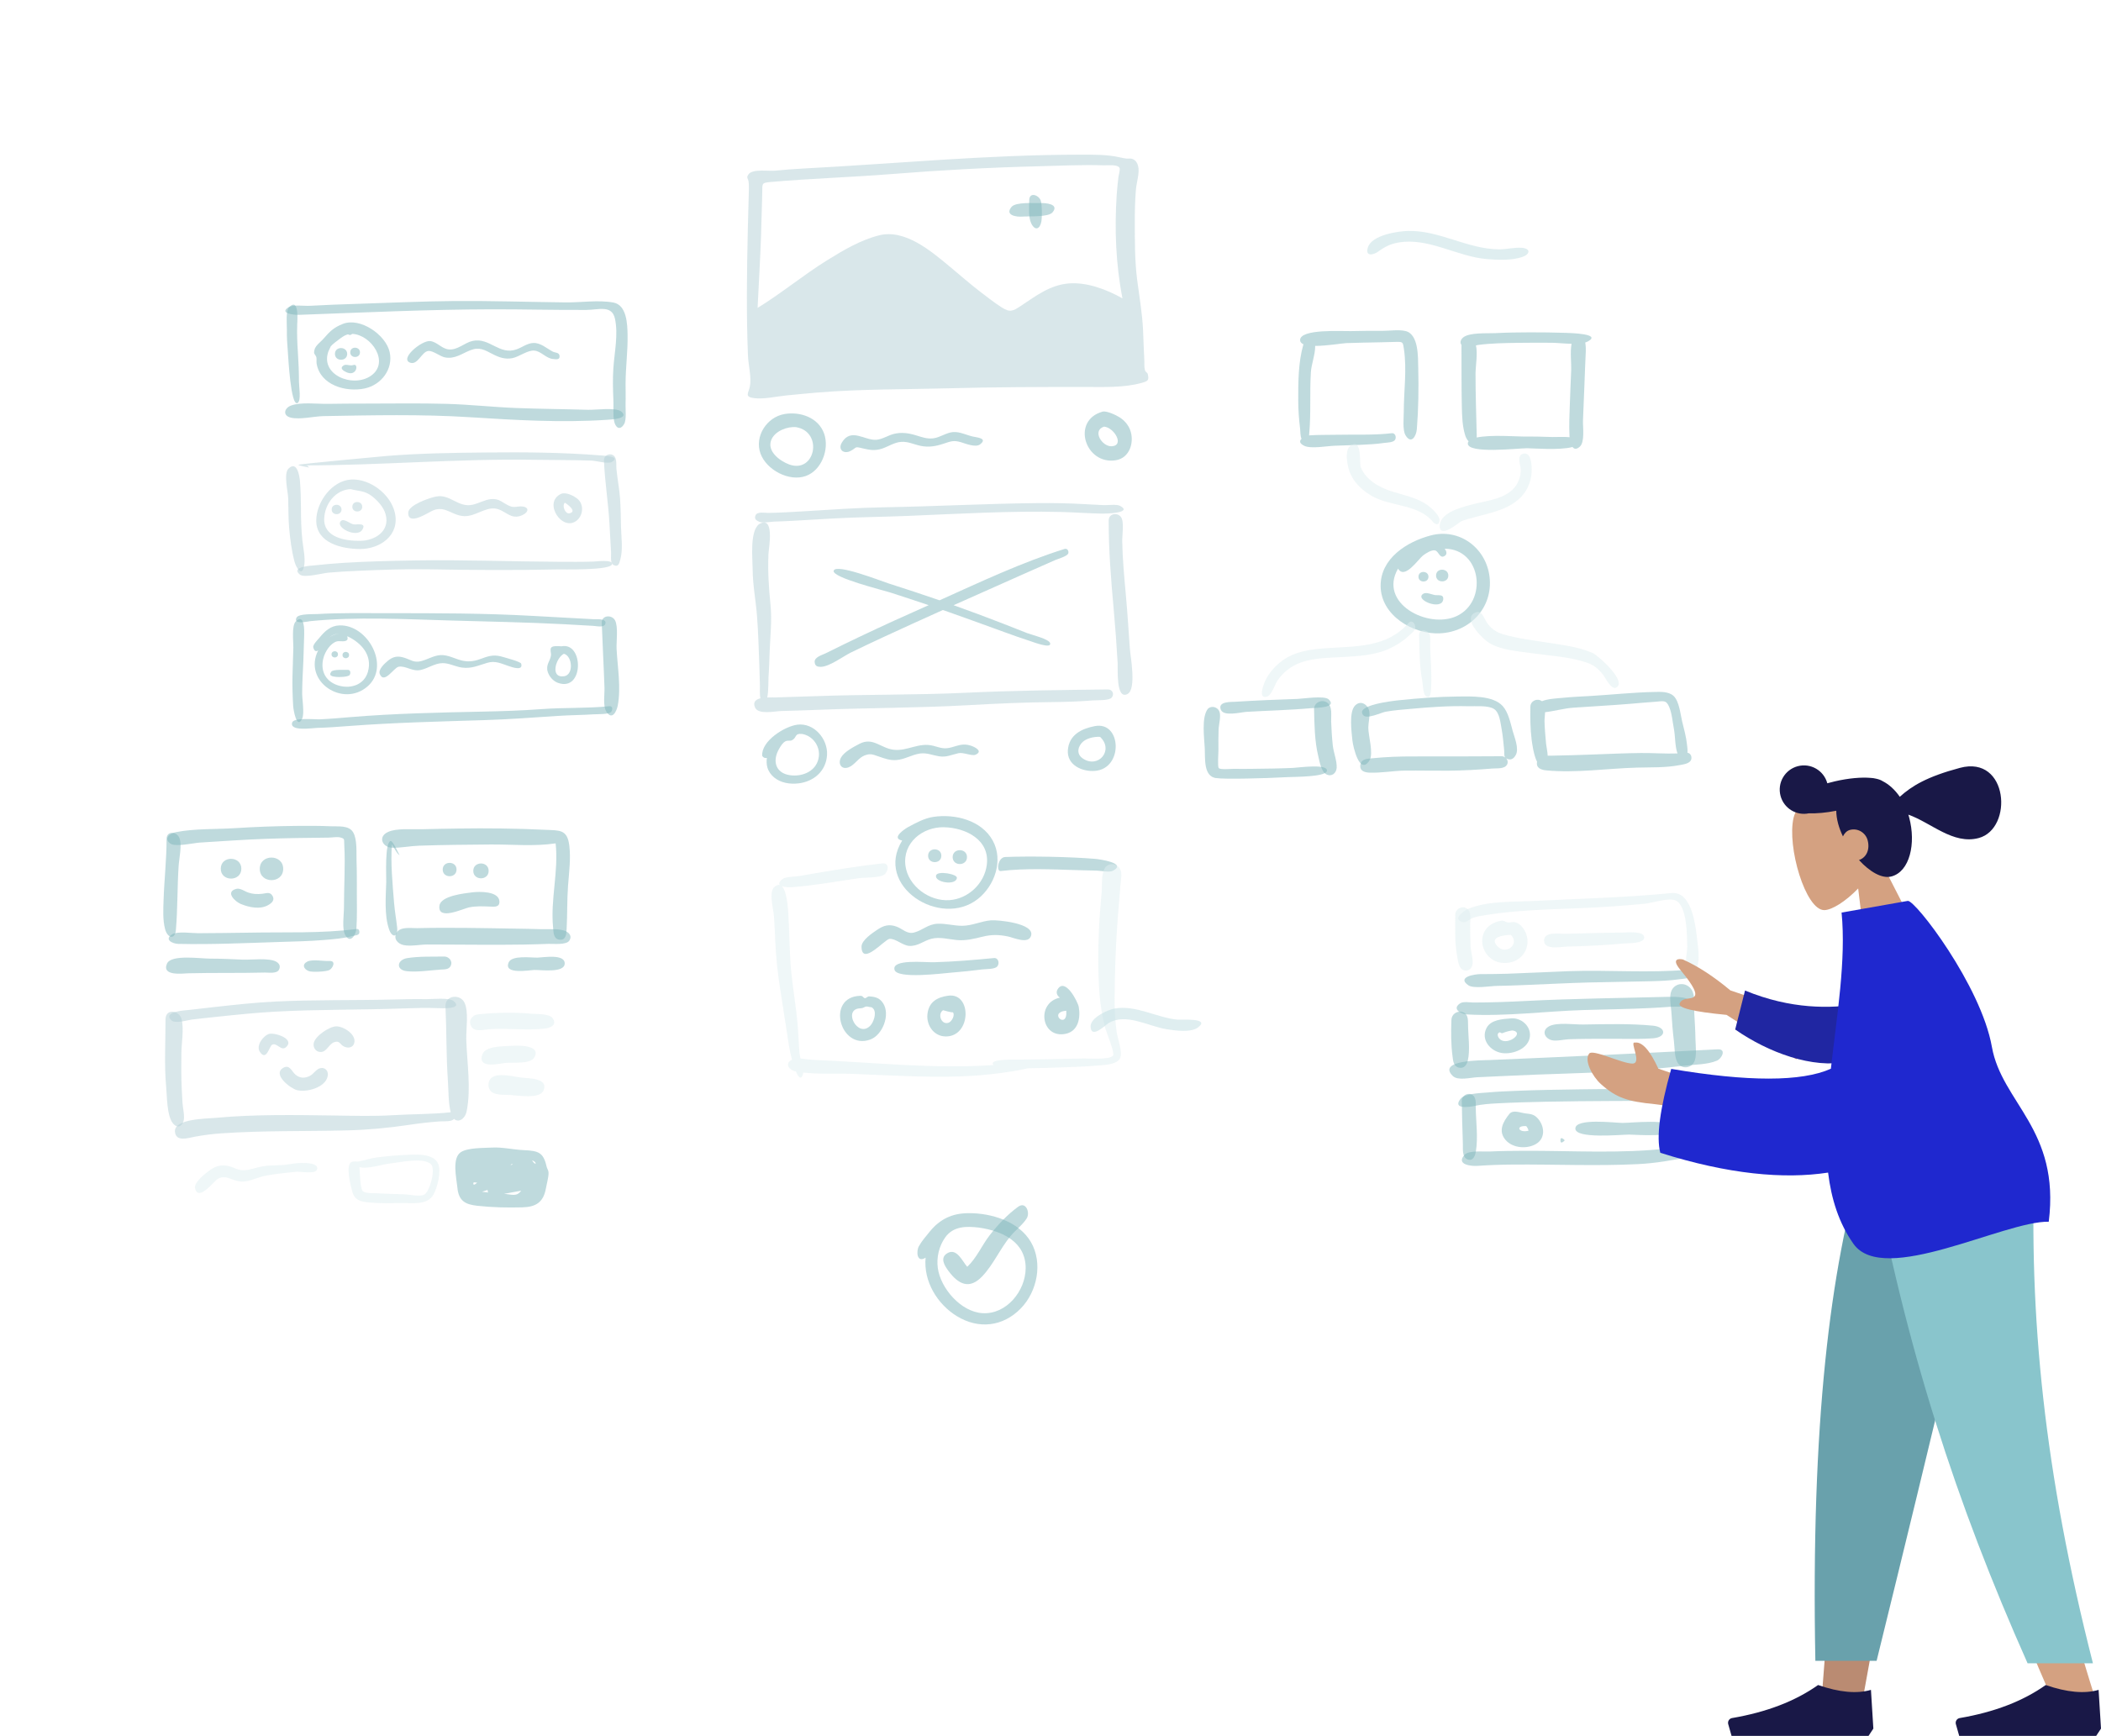 <svg width="524" height="433" viewBox="0 0 524 433" fill="none" xmlns="http://www.w3.org/2000/svg">
<g opacity="0.5">
<path opacity="0.5" fill-rule="evenodd" clip-rule="evenodd" d="M72.145 76.603C71.201 77.546 71.568 80.895 71.548 82.134C71.518 84.063 71.638 85.975 71.799 87.898C71.907 89.185 72.516 101.468 74.212 100.525C75.168 99.993 74.568 96.44 74.567 95.316C74.563 92.818 74.459 90.325 74.292 87.832C74.137 85.517 74.04 83.23 74.129 80.911C74.151 80.345 74.681 74.063 72.145 76.603Z" fill="#006C78"/>
<path opacity="0.5" fill-rule="evenodd" clip-rule="evenodd" d="M113.247 75.089C105.139 75.154 97.034 75.554 88.93 75.799C85.03 75.917 81.133 76.067 77.238 76.283C75.91 76.356 73.063 75.931 71.957 76.639C69.502 78.209 73.462 78.576 74.517 78.538C90.555 77.956 106.599 77.19 122.651 77.154C130.525 77.136 138.395 77.361 146.27 77.31C149.28 77.291 152.614 75.994 153.374 79.498C154.232 83.452 153.246 87.854 152.978 91.827C152.799 94.479 152.863 97.076 152.982 99.726C153.059 101.424 152.859 103.337 153.159 105.003C153.448 106.607 154.601 107.569 155.659 105.772C156.29 104.698 155.976 102.047 156.018 100.803C156.075 99.128 156.021 97.453 156.021 95.777C156.021 91.687 156.598 87.613 156.522 83.524C156.473 80.887 156.333 76.106 153.007 75.473C149.345 74.775 144.843 75.477 141.095 75.434C131.808 75.328 122.537 75.017 113.247 75.089Z" fill="#006C78"/>
<path opacity="0.5" fill-rule="evenodd" clip-rule="evenodd" d="M90.904 100.672C87.847 100.672 84.789 100.69 81.732 100.741C79.11 100.784 74.988 100.237 72.548 101.176C70.877 101.818 70.433 103.683 72.548 104.18C74.854 104.722 78.329 103.836 80.742 103.793C92.84 103.579 105.055 103.301 117.136 104.066C128.457 104.783 139.996 105.478 151.333 104.721C152.287 104.658 157.152 104.464 154.932 102.64C153.637 101.576 148.388 102.276 146.705 102.225C140.768 102.046 134.825 102.006 128.891 101.781C123.034 101.559 117.202 100.901 111.343 100.738C104.536 100.548 97.714 100.672 90.904 100.672Z" fill="#006C78"/>
<path opacity="0.5" fill-rule="evenodd" clip-rule="evenodd" d="M87.845 83.282C92.61 83.49 97.325 90.401 92.503 93.741C87.98 96.875 79.503 93.441 82.018 87.364C81.656 88.242 82.475 86.409 82.486 86.397C82.964 85.833 83.823 85.21 84.412 84.765C85.087 84.257 85.789 83.697 86.603 83.443C87.137 83.275 87.053 83.905 87.845 83.282ZM85.524 80.79C83.294 81.661 82.276 82.643 80.743 84.421C79.683 85.651 78.331 86.298 78.343 87.96C78.345 88.328 78.818 88.733 78.9 89.087C79.013 89.577 78.882 90.204 78.971 90.725C79.894 96.094 86.3 97.904 90.99 96.891C95.075 96.007 98.13 92.086 97.184 87.822C96.231 83.53 89.866 79.092 85.524 80.79Z" fill="#006C78"/>
<path opacity="0.5" fill-rule="evenodd" clip-rule="evenodd" d="M83.538 88.286C83.538 90.217 86.589 90.217 86.589 88.286C86.589 86.376 83.538 86.294 83.538 88.286Z" fill="#006C78"/>
<path opacity="0.5" fill-rule="evenodd" clip-rule="evenodd" d="M87.355 87.895C87.355 89.43 89.779 89.43 89.779 87.895C89.779 86.377 87.355 86.312 87.355 87.895Z" fill="#006C78"/>
<path opacity="0.5" fill-rule="evenodd" clip-rule="evenodd" d="M88.106 91.06C87.329 91.359 86.345 90.74 85.707 91.147C84.578 91.87 85.71 92.524 86.315 92.814C89.039 94.121 89.524 90.517 88.106 91.06Z" fill="#006C78"/>
<path opacity="0.5" fill-rule="evenodd" clip-rule="evenodd" d="M129.71 86.779C129.629 86.814 129.339 86.936 129.71 86.779V86.779ZM117.846 85.045C115.808 85.505 114.086 87.409 111.871 87.155C110.173 86.96 109.024 85.321 107.348 85.083C105.204 84.778 99.369 89.669 102.437 90.508C104.227 90.998 105.22 87.727 106.801 87.553C108.052 87.416 109.753 88.95 111.049 89.168C113.467 89.576 115.127 88.244 117.25 87.385C119.557 86.451 120.869 87.292 122.875 88.329C124.458 89.148 125.95 89.681 127.761 89.343C129.462 89.026 131.598 87.278 133.309 87.457C134.986 87.633 136.182 89.382 137.907 89.545C138.618 89.612 139.676 89.854 139.556 88.757C139.461 87.879 138.481 88.028 137.868 87.708C136.291 86.887 134.816 85.433 132.913 85.557C131.482 85.65 130.179 86.656 128.86 87.137C124.54 88.713 122.111 84.089 117.846 85.045Z" fill="#006C78"/>
<path opacity="0.5" fill-rule="evenodd" clip-rule="evenodd" d="M121.456 112.867C113.123 112.943 104.761 113.067 96.451 113.735C94.481 113.893 74.365 115.792 74.403 115.929C74.474 116.182 77.061 116.569 77.045 116.629C76.871 116.196 76.472 116.017 75.849 116.092C94.928 116.092 113.946 114.384 133.05 114.691C137.85 114.768 142.668 114.736 147.465 114.887C148.662 114.925 151.629 115.783 152.57 115.243C155.038 113.823 150.554 113.66 149.811 113.6C140.41 112.848 130.883 112.773 121.456 112.867Z" fill="#69A1AC"/>
<path opacity="0.5" fill-rule="evenodd" clip-rule="evenodd" d="M71.933 116.916C70.688 118.165 71.835 122.658 71.884 124.347C71.955 126.788 71.896 129.247 72.111 131.683C72.355 134.464 72.734 137.428 73.464 140.127C73.866 141.614 75.277 143.977 75.836 141.275C76.236 139.345 75.629 136.786 75.418 134.82C75.136 132.19 75.068 129.595 75.058 126.953C75.048 124.65 75.004 122.338 74.815 120.043C74.717 118.851 74.117 114.743 71.933 116.916Z" fill="#69A1AC"/>
<path opacity="0.5" fill-rule="evenodd" clip-rule="evenodd" d="M103.276 139.799C97.363 139.901 91.437 140.04 85.533 140.409C83.114 140.561 80.696 140.786 78.285 141.042C77.793 141.094 72.348 141.315 74.781 143.325C75.879 144.232 80.397 142.978 81.889 142.847C84.398 142.627 86.907 142.484 89.423 142.378C95.254 142.13 101.103 141.911 106.94 142.013C117.6 142.198 128.191 142.28 138.854 142.042C140.369 142.009 152.238 142.326 152.641 140.75C152.966 139.479 148.721 140.062 147.947 140.085C145.108 140.17 142.269 140.15 139.429 140.136C127.399 140.074 115.298 139.596 103.276 139.799Z" fill="#69A1AC"/>
<path opacity="0.5" fill-rule="evenodd" clip-rule="evenodd" d="M150.631 114.808C150.819 120.073 151.716 125.332 152.002 130.613C152.133 133.028 152.288 135.439 152.406 137.854C152.444 138.633 152.13 140.511 153.051 140.959C154.315 141.573 154.485 140.335 154.722 139.497C155.405 137.077 154.943 133.934 154.881 131.449C154.821 129.042 154.817 126.631 154.639 124.229C154.457 121.774 153.963 119.366 153.734 116.92C153.637 115.886 153.976 114.165 152.878 113.523C151.929 112.968 150.59 113.667 150.631 114.808Z" fill="#69A1AC"/>
<path opacity="0.5" fill-rule="evenodd" clip-rule="evenodd" d="M92.507 123.566C92.529 123.584 92.552 123.601 92.574 123.619C92.552 123.601 92.529 123.584 92.507 123.566ZM87.481 122.006C89.355 122.542 90.894 122.342 92.684 123.706C94.168 124.837 95.691 126.492 96.183 128.321C97.32 132.547 93.465 134.863 89.851 134.908C86.149 134.955 80.669 134.096 80.859 129.351C81.004 125.705 83.666 122.148 87.481 122.006ZM87.613 119.618C82.754 119.86 78.834 125.318 78.876 129.911C78.927 135.478 85.235 136.913 89.716 136.951C94.774 136.995 99.817 133.502 98.462 127.815C97.376 123.258 92.287 119.376 87.613 119.618Z" fill="#69A1AC"/>
<path opacity="0.5" fill-rule="evenodd" clip-rule="evenodd" d="M82.725 127.093C82.725 128.646 85.178 128.646 85.178 127.093C85.178 125.559 82.725 125.493 82.725 127.093Z" fill="#69A1AC"/>
<path opacity="0.5" fill-rule="evenodd" clip-rule="evenodd" d="M87.87 126.412C87.87 127.977 90.342 127.977 90.342 126.412C90.342 124.865 87.87 124.799 87.87 126.412Z" fill="#69A1AC"/>
<path opacity="0.5" fill-rule="evenodd" clip-rule="evenodd" d="M85.034 129.953C83.438 131.547 89.046 134.342 90.369 132.124C91.455 130.303 89.09 130.907 88.251 130.808C87.34 130.701 85.778 129.212 85.034 129.953Z" fill="#69A1AC"/>
<path opacity="0.5" fill-rule="evenodd" clip-rule="evenodd" d="M129.874 126.444C129.721 126.509 129.721 126.509 129.874 126.444V126.444ZM108.813 123.849C107.197 124.153 101.891 125.942 101.82 127.86C101.689 131.346 106.885 127.776 108.013 127.317C111.078 126.072 112.688 128.612 115.767 128.746C118.441 128.863 120.899 126.575 123.418 126.845C126.057 127.129 127.327 129.936 130.374 128.446C131.985 127.657 131.945 126.441 130.135 126.327C129.042 126.257 128.291 126.709 127.15 126.239C125.367 125.503 124.649 124.306 122.515 124.496C120.905 124.64 119.45 125.547 117.878 125.898C114.279 126.702 112.283 123.2 108.813 123.849Z" fill="#69A1AC"/>
<path opacity="0.5" fill-rule="evenodd" clip-rule="evenodd" d="M142.29 127.958C142.179 128.004 142.179 128.004 142.29 127.958V127.958ZM142.698 126.506C142.716 126.514 142.838 126.683 142.698 126.506V126.506ZM140.845 125.398C140.776 125.452 140.776 125.452 140.845 125.398V125.398ZM140.886 125.385C141.245 125.6 144.134 127.575 142.036 128.04C140.97 128.276 140.089 126.133 140.886 125.385ZM139.929 123.196C135.301 125.306 140.281 132.857 143.913 129.789C145.441 128.498 145.643 125.889 144.156 124.544C143.265 123.738 141.138 122.644 139.929 123.196Z" fill="#69A1AC"/>
<path opacity="0.5" fill-rule="evenodd" clip-rule="evenodd" d="M96.486 152.953C90.711 152.954 84.886 152.833 79.119 153.175C78.148 153.233 74.451 153.048 73.951 154.063C73.036 155.919 76.84 154.997 77.393 154.942C88.876 153.792 100.87 154.454 112.391 154.781C121.813 155.049 131.185 155.215 140.596 155.701C143.07 155.829 145.541 155.97 148.013 156.119C148.819 156.167 150.846 156.701 151.016 155.415C151.173 154.224 148.644 154.493 148.012 154.459C142.987 154.195 137.966 153.918 132.942 153.635C120.851 152.953 108.597 152.95 96.486 152.953Z" fill="#006C78"/>
<path opacity="0.5" fill-rule="evenodd" clip-rule="evenodd" d="M73.766 155.016C72.687 156.088 73.193 160.183 73.162 161.536C73.11 163.903 72.998 166.268 72.948 168.634C72.896 171.107 72.968 173.591 73.115 176.061C73.176 177.098 74.027 182.109 75.367 179.241C75.966 177.96 75.352 174.39 75.362 172.938C75.378 170.295 75.52 167.664 75.652 165.025C75.765 162.756 75.769 160.485 75.868 158.216C75.9 157.492 75.985 152.79 73.766 155.016Z" fill="#006C78"/>
<path opacity="0.5" fill-rule="evenodd" clip-rule="evenodd" d="M151.988 176.157C146.368 176.733 140.658 176.461 135.016 176.886C130.155 177.253 125.297 177.403 120.423 177.506C109.385 177.739 98.328 177.966 87.323 178.886C84.814 179.096 82.309 179.318 79.794 179.43C78.536 179.487 73.259 178.914 72.865 180.24C72.196 182.498 77.84 181.605 79.058 181.569C81.735 181.492 84.399 181.298 87.069 181.095C98.291 180.24 109.556 179.984 120.802 179.629C126.918 179.436 132.992 178.989 139.094 178.581C142.136 178.379 145.186 178.372 148.227 178.175C149.023 178.124 151.84 178.225 152.413 177.585C152.806 177.145 152.905 176.072 151.988 176.157Z" fill="#006C78"/>
<path opacity="0.5" fill-rule="evenodd" clip-rule="evenodd" d="M150.083 155.4C150.276 160.79 150.58 166.175 150.762 171.564C150.817 173.185 150.327 176.09 151.23 177.519C152.681 179.817 153.814 177.385 154.079 175.953C154.918 171.433 154.016 166.44 153.782 161.892C153.693 160.157 154.232 156.296 153.393 154.743C152.595 153.264 150.011 153.413 150.083 155.4Z" fill="#006C78"/>
<path opacity="0.5" fill-rule="evenodd" clip-rule="evenodd" d="M140.648 163.076C142.801 163.659 143.115 168.34 140.686 168.687C137.07 169.202 138.651 164.041 140.648 163.076ZM140.045 161.215C139.388 161.194 137.872 161.013 137.467 161.548C137.128 161.995 137.471 162.939 137.431 163.365C137.289 164.888 136.05 165.767 136.604 167.565C136.98 168.786 137.986 169.932 139.212 170.356C145.683 172.593 145.605 160.09 140.045 161.215Z" fill="#006C78"/>
<path opacity="0.5" fill-rule="evenodd" clip-rule="evenodd" d="M81.621 162.054C81.605 162.075 81.589 162.096 81.573 162.116C81.589 162.096 81.605 162.075 81.621 162.054ZM86.704 159.35C86.678 159.134 86.653 158.917 86.627 158.701C90.136 160.357 92.928 163.438 91.763 167.573C90.874 170.727 87.662 171.846 84.67 171.068C81.358 170.205 79.775 167.475 80.668 164.123C81.08 162.576 82.346 160.497 83.981 160C84.742 159.769 86.426 160.359 86.704 159.35ZM84.652 158.041C83.764 158.1 82.9 158.47 82.176 158.976C82.854 158.402 83.758 158.061 84.652 158.041ZM84.677 156.003C82.485 156.07 81.048 157.397 79.748 158.991C79.34 159.492 77.96 160.818 78.131 161.492C78.266 162.025 78.619 162.804 79.364 162.21C75.465 169.98 85.537 176.607 91.685 171.204C97.423 166.162 91.73 155.767 84.677 156.003Z" fill="#006C78"/>
<path opacity="0.5" fill-rule="evenodd" clip-rule="evenodd" d="M82.686 163.221C82.686 164.255 84.292 164.255 84.292 163.221C84.292 162.186 82.686 162.186 82.686 163.221Z" fill="#006C78"/>
<path opacity="0.5" fill-rule="evenodd" clip-rule="evenodd" d="M85.426 163.397C85.426 164.449 87.058 164.449 87.058 163.397C87.058 162.346 85.426 162.346 85.426 163.397Z" fill="#006C78"/>
<path opacity="0.5" fill-rule="evenodd" clip-rule="evenodd" d="M86.67 167.09C85.907 167.152 83.112 166.893 82.621 167.562C81.802 168.679 83.11 168.718 83.753 168.839C84.332 168.947 86.848 168.886 87.203 168.372C87.516 167.918 87.443 167.024 86.67 167.09Z" fill="#006C78"/>
<path opacity="0.5" fill-rule="evenodd" clip-rule="evenodd" d="M120.345 164.192C120.213 164.246 120.213 164.246 120.345 164.192V164.192ZM109.784 163.42C108.063 163.546 106.606 164.536 104.961 164.931C103.205 165.352 102.446 164.577 100.849 164.069C99.188 163.541 98.007 163.75 96.672 164.884C95.916 165.527 94.256 167.006 94.729 168.148C95.811 170.761 98.262 166.51 99.414 166.312C101.212 166.003 102.812 167.575 104.885 167.126C106.763 166.719 108.43 165.429 110.393 165.415C112.033 165.403 113.58 166.301 115.2 166.518C117.673 166.85 119.296 165.972 121.582 165.32C123.565 164.755 124.955 165.5 126.819 166.127C127.671 166.413 130.515 167.455 129.991 165.566C129.843 165.033 126.096 164.079 125.515 163.895C123.467 163.248 122.17 163.5 120.218 164.244C118.591 164.865 117.222 165.167 115.477 164.826C113.554 164.45 111.806 163.266 109.784 163.42Z" fill="#006C78"/>
</g>
<g opacity="0.5">
<path opacity="0.5" fill-rule="evenodd" clip-rule="evenodd" d="M188.945 76.807C189.223 70.833 189.604 64.868 189.806 58.89C189.905 55.928 189.984 52.966 190.059 50.003C190.076 49.344 190.093 48.684 190.108 48.025C190.157 45.783 189.891 45.6 192.146 45.401C202.208 44.513 212.309 44.219 222.383 43.415C234.532 42.446 246.744 41.777 258.928 41.477C264.342 41.343 269.779 41.067 275.194 41.235C276.394 41.273 278.749 40.96 279.221 41.893C279.425 42.296 278.997 43.682 278.943 44.147C278.773 45.6 278.614 47.057 278.517 48.517C277.941 57.125 278.284 65.95 279.951 74.428C276.041 72.223 271.1 70.327 266.542 70.703C261.896 71.087 258.42 73.772 254.701 76.242C252.597 77.64 251.888 78.007 249.79 76.654C247.981 75.487 246.27 74.153 244.563 72.843C241.93 70.823 239.445 68.632 236.891 66.513C232.196 62.618 225.727 57.074 219.242 58.706C214.609 59.872 210.331 62.419 206.309 64.911C200.335 68.613 194.927 73.147 188.945 76.807ZM269.467 38.582C246.383 38.582 223.472 40.82 200.454 42.031C198.05 42.157 195.654 42.343 193.258 42.574C191.662 42.728 187.757 42.081 186.711 43.446C186.013 44.356 186.613 44.492 186.711 45.357C186.835 46.447 186.762 47.738 186.73 48.892C186.653 51.671 186.572 54.45 186.509 57.23C186.271 67.736 186.122 78.24 186.547 88.743C186.64 91.034 187.474 94.206 187.018 96.431C186.687 98.043 185.582 99.024 188.131 99.321C190.639 99.615 193.705 98.869 196.216 98.63C198.74 98.39 201.265 98.129 203.793 97.921C214.783 97.015 225.88 97.152 236.899 96.851C248.018 96.547 259.14 96.528 270.262 96.522C274.916 96.519 280.234 96.781 284.774 95.5C286.372 95.049 286.63 94.827 286.237 93.242C286.162 92.942 285.679 92.831 285.538 92.287C285.345 91.547 285.444 90.648 285.399 89.878C285.252 87.362 285.201 84.843 285.082 82.326C284.884 78.121 284.16 74.04 283.624 69.877C283.005 65.069 283.037 60.188 283.024 55.349C283.017 52.665 283.086 49.99 283.301 47.313C283.44 45.596 284.285 43.033 283.856 41.432C283.643 40.635 283.293 40.003 282.463 39.66C281.938 39.443 281.496 39.613 280.976 39.558C280.36 39.492 279.975 39.406 279.237 39.239C276.074 38.522 272.691 38.582 269.467 38.582Z" fill="#69A1AC"/>
<path opacity="0.5" fill-rule="evenodd" clip-rule="evenodd" d="M256.692 50.012C256.691 51.685 256.43 54.153 257.201 55.729C258.179 57.727 259.403 57.102 259.727 55.225C259.913 54.149 259.908 50.965 259.563 50.012C259.074 48.663 256.692 47.744 256.692 50.012Z" fill="#006C78"/>
<path opacity="0.5" fill-rule="evenodd" clip-rule="evenodd" d="M259.499 50.657C257.929 50.713 253.354 50.336 252.292 51.599C250.469 53.765 253.642 54.148 255.005 54.027C256.581 53.887 261.454 54.229 262.51 52.965C264.276 50.85 260.734 50.612 259.499 50.657Z" fill="#006C78"/>
<path opacity="0.5" fill-rule="evenodd" clip-rule="evenodd" d="M198.55 106.548C205.455 107.747 203.306 118.275 196.773 115.836C194.496 114.987 191.142 112.532 192.4 109.639C193.34 107.478 196.404 106.342 198.55 106.548ZM195.691 103.274C191.2 104.03 188.13 108.89 189.67 113.129C191.155 117.218 196.789 120.213 200.944 118.743C204.91 117.34 206.889 112.063 205.552 108.202C204.154 104.169 199.603 102.616 195.691 103.274Z" fill="#006C78"/>
<path opacity="0.5" fill-rule="evenodd" clip-rule="evenodd" d="M237.69 107.779C235.971 107.922 234.485 109.125 232.755 109.338C231.138 109.538 229.797 108.984 228.283 108.542C226.452 108.007 224.773 107.772 222.903 108.247C221.473 108.61 220.063 109.583 218.578 109.7C215.656 109.931 212.26 106.597 209.979 110.368C208.886 112.176 210.474 113.34 212.109 112.497C213.815 111.618 212.977 111.304 215.093 111.823C216.858 112.255 218.284 112.491 220.052 111.884C221.654 111.335 223.059 110.33 224.8 110.217C226.504 110.106 227.987 110.882 229.616 111.217C231.619 111.629 233.392 111.318 235.29 110.69C237.096 110.092 237.816 109.766 239.638 110.298C240.792 110.636 243.312 111.708 244.435 110.844C246.377 109.35 243.777 109.132 242.754 108.92C241.106 108.578 239.4 107.639 237.69 107.779Z" fill="#006C78"/>
<path opacity="0.5" fill-rule="evenodd" clip-rule="evenodd" d="M277.03 106.776C277.044 106.786 277.058 106.797 277.071 106.807C277.058 106.797 277.044 106.786 277.03 106.776ZM275.343 106.423C277.853 106.584 280.567 111.156 277.241 111.318C274.9 111.433 272.282 107.429 275.343 106.423ZM274.991 102.682C267.055 104.898 270.682 116.086 278.337 114.794C281.814 114.207 282.993 110.178 281.843 107.197C281.35 105.916 280.387 104.836 279.237 104.099C278.388 103.555 275.96 102.411 274.991 102.682Z" fill="#006C78"/>
<path opacity="0.5" fill-rule="evenodd" clip-rule="evenodd" d="M189.653 174.19C189.419 173.149 189.546 171.557 189.533 171.189C189.472 169.465 189.45 167.739 189.384 166.015C189.226 161.906 189.121 157.773 188.804 153.674C188.501 149.755 187.737 145.955 187.715 142.007C187.7 139.337 186.958 132.571 189.297 130.757C193.316 128.412 191.726 136.686 191.66 138.118C191.462 142.43 191.731 146.551 192.165 150.835C192.562 154.762 192.105 158.671 191.953 162.598C191.872 164.682 191.828 166.764 191.671 168.845C191.622 169.494 191.697 172.419 191.357 173.976C192.233 173.939 193.066 173.978 193.531 173.964C196.787 173.866 200.043 173.779 203.298 173.657C215.82 173.186 228.35 173.399 240.869 172.804C252.711 172.242 264.596 172.122 276.447 171.977C277.483 172.067 277.947 173.155 277.282 173.992C276.631 174.81 273.612 174.63 272.672 174.706C269.334 174.975 266.003 175.095 262.655 175.127C255.605 175.194 248.581 175.497 241.543 175.898C229.037 176.611 216.513 176.552 204 177.061C200.963 177.184 197.926 177.277 194.887 177.356C193.285 177.398 189.088 178.363 188.295 176.449C187.734 175.096 188.513 174.473 189.653 174.19ZM258.924 125.495C262.712 125.46 266.48 125.526 270.263 125.743C271.941 125.839 273.618 125.932 275.297 126.003C276.267 126.044 278.483 125.726 279.333 126.176C282.673 127.943 275.869 128.137 275.042 128.123C271.571 128.064 268.107 127.794 264.636 127.709C251.872 127.396 239.011 128.172 226.258 128.695C220.123 128.947 213.991 128.983 207.858 129.328C204.506 129.516 201.156 129.731 197.804 129.908C196.258 129.989 194.712 130.068 193.164 130.107C192.211 130.132 190.269 130.526 189.388 130.166C188.638 129.859 188.031 129.43 188.444 128.521C188.888 127.542 190.821 127.959 191.639 127.943C194.594 127.886 197.541 127.72 200.49 127.539C207.186 127.13 213.868 126.65 220.577 126.536C233.363 126.318 246.132 125.613 258.924 125.495ZM276.511 129.852C276.514 128.099 278.616 127.747 279.548 128.939C280.44 130.079 279.866 133.532 279.888 134.897C279.96 139.393 280.385 143.863 280.789 148.339C281.189 152.778 281.473 157.218 281.782 161.664C281.926 163.719 283.505 171.92 281.209 173.117C278.28 174.645 278.833 166.872 278.751 165.455C278.488 160.893 278.157 156.326 277.744 151.776C277.077 144.42 276.506 137.238 276.511 129.852Z" fill="#69A1AC"/>
<path opacity="0.5" fill-rule="evenodd" clip-rule="evenodd" d="M237.826 150.966C241.842 152.394 245.836 153.885 249.812 155.421C251.939 156.243 254.056 157.091 256.178 157.925C257.242 158.342 261.663 159.39 261.917 160.452C262.276 161.951 257.563 160.11 256.813 159.87C254.695 159.193 252.603 158.435 250.512 157.681C245.832 155.995 241.171 154.256 236.473 152.621C236.033 152.468 235.594 152.316 235.154 152.164C230.167 154.404 225.189 156.666 220.228 158.963C217.568 160.195 214.922 161.456 212.284 162.733C210.327 163.681 206.787 166.383 204.632 166.336C203.817 166.318 203.268 166.144 203.182 165.155C203.074 163.892 205.11 163.372 205.932 162.961C208.752 161.551 211.59 160.176 214.435 158.819C220.087 156.123 225.792 153.535 231.517 150.998C231.55 150.984 231.583 150.969 231.616 150.954C228.441 149.88 225.257 148.831 222.066 147.804C220.242 147.217 207.456 144.062 207.922 142.368C208.446 140.469 219.77 144.946 221.512 145.501C225.8 146.868 230.077 148.273 234.331 149.742C244.539 145.156 254.856 140.269 265.504 136.932C266.175 136.722 266.598 137.414 266.446 137.994C266.242 138.77 263.854 139.399 263.191 139.695C260.569 140.866 257.933 142.008 255.311 143.18C249.598 145.733 243.874 148.261 238.161 150.816C238.049 150.866 237.938 150.916 237.826 150.966Z" fill="#006C78"/>
<path opacity="0.5" fill-rule="evenodd" clip-rule="evenodd" d="M200.065 183.08C202.676 183.538 204.517 186.042 204.231 188.666C203.844 192.21 200.311 193.834 197.048 193.372C193.346 192.847 192.567 189.717 194.361 186.706C194.758 186.039 195.215 185.241 195.937 184.89C196.433 184.649 197.065 184.862 197.465 184.668C198.866 183.986 198.024 182.899 200.065 183.08ZM198.876 180.765C195.69 181.172 189.803 184.859 190.101 188.548C190.359 188.975 190.748 189.15 191.267 189.073C191.142 189.872 191.183 190.662 191.389 191.444C191.692 192.46 192.296 193.292 193.105 193.953C194.771 195.314 197.049 195.649 199.123 195.41C202.997 194.964 206.051 192.317 206.268 188.288C206.481 184.354 203.047 180.238 198.876 180.765Z" fill="#006C78"/>
<path opacity="0.5" fill-rule="evenodd" clip-rule="evenodd" d="M214.308 185.565C212.878 186.322 210.617 187.486 209.778 188.925C208.893 190.445 209.81 192.108 211.676 191.389C213.157 190.818 214.099 189.005 215.679 188.423C217.074 187.911 217.636 188.172 219.109 188.683C220.628 189.209 221.955 189.717 223.597 189.588C225.66 189.426 227.447 188.23 229.467 187.958C231.167 187.728 232.569 188.39 234.198 188.653C236.087 188.958 237.322 188.243 239.09 187.871C240.292 187.618 242.412 188.648 243.289 188.263C245.261 187.396 243.175 186.336 242.083 185.986C240.244 185.396 239.112 185.916 237.363 186.405C235.464 186.937 234.644 186.537 232.829 186.05C229.156 185.063 226.319 187.449 222.838 187.015C219.615 186.613 217.686 183.776 214.308 185.565Z" fill="#006C78"/>
<path opacity="0.5" fill-rule="evenodd" clip-rule="evenodd" d="M274.361 183.802C277.896 187.116 273.925 191.832 270.027 189.183C268.655 188.25 268.633 186.753 269.701 185.413C270.677 184.188 272.823 183.71 274.361 183.802ZM273.051 181.124C269.748 181.766 266.633 183.282 266.334 187.093C266.042 190.812 269.857 192.54 273.061 192.296C280.256 191.748 279.736 179.831 273.051 181.124Z" fill="#006C78"/>
</g>
<path opacity="0.5" fill-rule="evenodd" clip-rule="evenodd" d="M351.283 57.603C348.642 57.655 342.118 58.615 341.148 61.741C340.412 64.113 342.599 63.592 343.771 62.729C345.357 61.562 346.747 60.863 348.712 60.508C356.196 59.154 363.387 64.008 370.799 64.622C373.607 64.855 376.995 65.007 379.676 64.097C381.585 63.45 381.834 62.038 379.656 61.823C377.804 61.64 375.756 62.216 373.858 62.2C366.005 62.132 359.024 57.456 351.283 57.603Z" fill="#C1DEE2"/>
<g opacity="0.5">
<path opacity="0.5" fill-rule="evenodd" clip-rule="evenodd" d="M73.705 206.017C68.651 206.074 63.599 206.26 58.554 206.58C53.757 206.884 48.552 206.653 43.833 207.583C42.493 207.847 40.683 209.068 42.465 210.411C43.717 211.356 48.299 210.269 49.794 210.177C55.302 209.839 60.812 209.433 66.327 209.239C71.548 209.054 76.769 208.989 81.993 208.937C82.79 208.929 84.114 208.673 84.909 208.905C86.05 209.238 85.779 209.328 85.864 210.777C86.019 213.401 85.977 216.035 85.924 218.662C85.874 221.204 85.78 223.746 85.789 226.289C85.796 228.103 85.216 231.709 86.126 233.285C87.437 235.553 88.796 233.089 88.894 231.582C89.082 228.699 88.998 225.781 88.998 222.895C88.999 220.186 89.018 217.476 88.923 214.768C88.854 212.812 89.133 209.398 88.08 207.619C87.006 205.808 84.422 206.199 82.537 206.112C79.596 205.977 76.649 205.987 73.705 206.017Z" fill="#006C78"/>
<path opacity="0.5" fill-rule="evenodd" clip-rule="evenodd" d="M41.546 209.286C41.551 214.377 40.962 219.433 40.797 224.518C40.722 226.856 40.568 229.423 41.16 231.718C41.757 234.035 43.653 234.537 43.871 231.95C44.313 226.712 44.205 221.28 44.549 216C44.671 214.136 45.462 210.719 44.723 208.973C44.073 207.435 41.543 207.141 41.546 209.286Z" fill="#006C78"/>
<path opacity="0.5" fill-rule="evenodd" clip-rule="evenodd" d="M88.944 231.725C80.166 232.887 70.989 232.463 62.148 232.646C57.907 232.733 53.666 232.739 49.424 232.783C47.944 232.798 44.184 232.235 42.904 233.068C40.865 234.392 43.077 235.415 44.427 235.444C52.798 235.627 61.262 235.242 69.632 234.968C73.392 234.844 77.165 234.784 80.916 234.465C83.225 234.268 85.748 234.077 87.99 233.457C88.467 233.324 89.507 233.352 89.615 232.7C89.68 232.297 89.561 231.639 88.944 231.725Z" fill="#006C78"/>
<path opacity="0.5" fill-rule="evenodd" clip-rule="evenodd" d="M52.442 239.124C50.002 239.138 42.651 238.005 41.64 240.384C40.293 243.557 45.548 242.816 46.961 242.78C50.171 242.698 53.378 242.689 56.589 242.69C59.739 242.692 62.889 242.671 66.038 242.596C66.951 242.574 69.074 242.953 69.599 241.854C69.998 241.019 69.683 240.36 68.947 239.918C67.177 238.854 62.578 239.471 60.505 239.376C57.821 239.252 55.129 239.124 52.442 239.124Z" fill="#006C78"/>
<path opacity="0.5" fill-rule="evenodd" clip-rule="evenodd" d="M82.122 239.712C80.728 239.795 77.907 239.22 76.658 239.858C75.239 240.583 75.739 241.719 76.965 242.218C77.813 242.563 81.295 242.382 82.122 241.982C82.984 241.564 83.958 239.599 82.122 239.712Z" fill="#006C78"/>
<path opacity="0.5" fill-rule="evenodd" clip-rule="evenodd" d="M97.408 209.786C95.918 210.194 96.37 218.648 96.332 219.989C96.227 223.66 95.814 228.279 97.034 231.815C97.812 234.069 99.306 233.763 99.052 231.39C98.828 229.307 98.445 227.248 98.279 225.151C97.903 220.407 97.392 215.346 97.747 210.598C97.898 210.874 99.31 213.433 99.643 213.242C99.542 213.302 98.013 209.626 97.408 209.786Z" fill="#006C78"/>
<path opacity="0.5" fill-rule="evenodd" clip-rule="evenodd" d="M114.158 206.672C111.144 206.717 108.131 206.77 105.118 206.854C102.723 206.92 98.959 206.527 96.762 207.534C94.146 208.734 95.387 211.407 97.844 211.464C100.018 211.514 102.335 211.024 104.528 210.949C110.452 210.746 116.387 210.703 122.313 210.652C127.673 210.606 133.261 211.177 138.574 210.372C139.362 217.37 137.231 224.397 137.956 231.475C138.068 232.574 138.018 234.126 139.417 234.376C141.182 234.692 141.255 232.944 141.322 231.691C141.513 228.116 141.41 224.538 141.671 220.957C141.914 217.639 142.392 214.249 141.988 210.925C141.492 206.836 139.532 207.164 136.068 206.994C128.752 206.635 121.482 206.565 114.158 206.672Z" fill="#006C78"/>
<path opacity="0.5" fill-rule="evenodd" clip-rule="evenodd" d="M104.058 231.52C102.523 231.559 99.972 231.086 98.989 232.558C97.965 234.09 99.179 235.426 100.668 235.741C102.43 236.113 104.727 235.603 106.556 235.597C108.461 235.592 110.366 235.613 112.27 235.62C120.435 235.652 128.635 235.776 136.794 235.438C137.933 235.391 141.167 235.773 141.956 234.68C142.656 233.711 142.166 232.841 141.244 232.348C139.732 231.537 136.626 231.845 134.944 231.781C132.867 231.702 130.788 231.676 128.709 231.644C120.506 231.517 112.26 231.317 104.058 231.52Z" fill="#006C78"/>
<path opacity="0.5" fill-rule="evenodd" clip-rule="evenodd" d="M110.965 238.602C107.91 238.654 104.65 238.52 101.625 238.984C98.965 239.391 98.637 241.962 101.5 242.263C104.132 242.54 107.322 242.023 109.966 241.853C110.905 241.793 111.997 241.879 112.447 240.84C112.917 239.756 112.019 238.716 110.965 238.602Z" fill="#006C78"/>
<path opacity="0.5" fill-rule="evenodd" clip-rule="evenodd" d="M134.065 238.872C132.434 238.913 127.67 238.212 126.863 240.074C125.518 243.175 131.967 241.997 133.204 241.952C134.763 241.894 140.84 242.805 140.841 240.323C140.843 237.888 135.558 238.835 134.065 238.872Z" fill="#006C78"/>
<path opacity="0.5" fill-rule="evenodd" clip-rule="evenodd" d="M41.282 254.282C41.286 259.924 40.935 265.618 41.449 271.246C41.662 273.573 41.626 278.031 42.974 280.005C43.931 281.405 45.258 281.307 45.781 279.625C46.13 278.501 45.571 276.253 45.509 275.05C45.449 273.896 45.379 272.742 45.325 271.587C45.188 268.613 45.199 265.643 45.24 262.667C45.275 260.115 45.889 256.737 45.31 254.282C44.77 251.994 41.282 251.459 41.282 254.282Z" fill="#69A1AC"/>
<path opacity="0.5" fill-rule="evenodd" clip-rule="evenodd" d="M97.98 249.319C88.192 249.565 78.382 249.345 68.603 249.83C63.78 250.069 58.976 250.594 54.178 251.117C51.82 251.374 49.464 251.639 47.111 251.929C46.4 252.016 40.499 252.245 42.719 254.489C43.688 255.469 46.772 254.445 47.992 254.301C50.355 254.022 52.723 253.779 55.089 253.529C59.592 253.052 64.1 252.601 68.622 252.351C79.271 251.761 89.965 251.938 100.625 251.545C103.509 251.438 106.384 251.362 109.268 251.476C110.026 251.505 115.592 251.788 113.175 249.732C112.033 248.76 107.724 249.262 106.296 249.232C103.524 249.175 100.75 249.25 97.98 249.319Z" fill="#69A1AC"/>
<path opacity="0.5" fill-rule="evenodd" clip-rule="evenodd" d="M113.224 279.083C113.223 279.085 113.221 279.087 113.22 279.09C112.686 279.876 110.716 279.657 109.853 279.715C107.226 279.894 104.649 280.195 102.046 280.585C96.859 281.363 91.718 281.841 86.475 281.97C76.107 282.227 65.695 281.987 55.342 282.697C53.049 282.855 50.791 283.125 48.536 283.557C46.925 283.865 43.821 284.921 43.633 282.26C43.405 279.054 51.45 279.059 53.751 278.845C63.627 277.927 73.667 278.12 83.574 278.258C88.365 278.325 93.147 278.471 97.933 278.179C102.716 277.886 107.66 277.963 112.407 277.449C111.796 275.078 111.885 272.113 111.714 269.691C111.273 263.472 111.391 257.232 111.108 251.007C110.983 248.264 114.719 247.848 115.827 250.069C116.946 252.311 116.219 256.761 116.291 259.247C116.458 265.003 117.526 271.448 116.398 277.141C116.006 279.121 114.336 280.162 113.224 279.083Z" fill="#69A1AC"/>
<path opacity="0.5" fill-rule="evenodd" clip-rule="evenodd" d="M119.245 253.016C117.922 253.196 116.819 254.327 117.41 255.763C118.153 257.57 120.368 256.864 121.831 256.749C126.481 256.385 131.336 257.113 135.93 256.564C137.185 256.414 139.005 255.73 137.878 254.045C137.032 252.778 133.947 253 132.635 252.879C128.15 252.464 123.724 252.574 119.245 253.016Z" fill="#C1DEE2"/>
<path opacity="0.5" fill-rule="evenodd" clip-rule="evenodd" d="M127.093 260.901C125.289 261.022 121.091 260.926 120.331 262.978C118.968 266.659 124.308 265.362 125.933 265.153C127.822 264.91 132.274 265.561 133.279 263.73C135.078 260.455 128.674 260.791 127.093 260.901Z" fill="#C1DEE2"/>
<path opacity="0.5" fill-rule="evenodd" clip-rule="evenodd" d="M122.455 268.979C121.6 269.835 121.598 271.363 122.455 272.219C123.504 273.267 125.79 273.049 127.168 273.126C129.091 273.233 134.612 274.25 135.567 271.986C136.855 268.932 131.855 268.996 130.21 268.822C128.309 268.622 124.03 267.402 122.455 268.979Z" fill="#C1DEE2"/>
<path opacity="0.5" fill-rule="evenodd" clip-rule="evenodd" d="M55.062 216.695C55.062 219.979 60.191 219.979 60.191 216.695C60.191 213.429 55.062 213.379 55.062 216.695Z" fill="#006C78"/>
<path opacity="0.5" fill-rule="evenodd" clip-rule="evenodd" d="M64.79 216.733C64.79 220.487 70.632 220.479 70.632 216.733C70.632 212.991 64.79 212.953 64.79 216.733Z" fill="#006C78"/>
<path opacity="0.5" fill-rule="evenodd" clip-rule="evenodd" d="M58.906 221.724C56.066 222.508 58.682 224.915 60 225.464C62.096 226.338 64.956 226.982 67.052 225.672C67.886 225.151 68.563 224.458 67.952 223.446C67.301 222.369 66.409 222.848 65.418 222.948C64.162 223.074 63.147 223.055 61.934 222.652C61.029 222.351 59.893 221.452 58.906 221.724Z" fill="#006C78"/>
<path opacity="0.5" fill-rule="evenodd" clip-rule="evenodd" d="M110.414 216.903C110.414 219.124 113.862 219.124 113.862 216.903C113.862 214.682 110.414 214.682 110.414 216.903Z" fill="#006C78"/>
<path opacity="0.5" fill-rule="evenodd" clip-rule="evenodd" d="M118.041 217.238C118.041 219.705 121.872 219.706 121.872 217.238C121.872 214.77 118.041 214.77 118.041 217.238Z" fill="#006C78"/>
<path opacity="0.5" fill-rule="evenodd" clip-rule="evenodd" d="M117.757 222.593C115.745 222.853 109.924 223.443 109.598 225.924C109.096 229.751 115.474 226.653 116.929 226.353C118.783 225.97 120.439 226.07 122.29 226.144C123.306 226.185 124.658 226.35 124.552 224.802C124.377 222.259 119.516 222.368 117.757 222.593Z" fill="#006C78"/>
<path opacity="0.5" fill-rule="evenodd" clip-rule="evenodd" d="M67.155 257.889C65.696 258.278 63.788 260.8 64.792 262.343C66.437 264.875 67.163 260.988 67.852 260.614C69.105 259.933 70.122 262.421 71.432 261.116C73.499 259.057 68.456 257.54 67.155 257.889Z" fill="#69A1AC"/>
<path opacity="0.5" fill-rule="evenodd" clip-rule="evenodd" d="M83.87 256.018C82.14 256.033 78.488 258.483 78.229 260.291C78.076 261.366 78.788 262.398 79.946 262.413C81.524 262.432 82.025 260.381 83.392 259.952C84.867 259.489 84.648 260.555 85.922 261.107C86.854 261.511 88.02 261.342 88.344 260.196C88.955 258.034 85.648 255.984 83.87 256.018Z" fill="#69A1AC"/>
<path opacity="0.5" fill-rule="evenodd" clip-rule="evenodd" d="M70.628 266.372C67.861 267.994 72.414 271.47 73.992 271.904C76.375 272.56 81.171 271.336 81.735 268.425C81.96 267.267 81.236 266.217 79.957 266.425C78.904 266.596 78.229 267.916 77.254 268.389C75.938 269.027 74.768 268.984 73.65 268.023C72.739 267.24 72.251 265.426 70.628 266.372Z" fill="#69A1AC"/>
<path opacity="0.5" fill-rule="evenodd" clip-rule="evenodd" d="M72.633 290.331C70.161 290.858 67.648 290.505 65.163 291C62.63 291.506 61.117 292.463 58.763 291.499C58.652 291.452 58.542 291.405 58.431 291.359C56.61 290.574 54.701 290.342 52.794 291.592C51.666 292.332 48.241 294.892 48.654 296.453C49.548 299.839 53.402 294.53 54.385 294.013C56.259 293.026 57.544 294.286 59.474 294.642C61.785 295.068 63.644 293.847 65.821 293.361C68.368 292.792 71.232 292.594 73.822 292.289C74.846 292.169 78.722 292.978 79.072 291.705C79.673 289.517 73.605 290.125 72.633 290.331Z" fill="#C1DEE2"/>
<path opacity="0.5" fill-rule="evenodd" clip-rule="evenodd" d="M90.469 297.15C90.631 297.273 90.501 297.174 90.469 297.15V297.15ZM97.393 290.199C99.51 289.984 106.281 288.472 107.671 290.659C108.577 292.084 107.14 297.341 105.769 298.021C104.673 298.564 102.121 297.964 100.919 297.921C98.681 297.843 96.44 297.808 94.205 297.668C93.456 297.621 91.044 297.759 90.457 297.096C89.763 296.313 89.794 292.137 89.63 291.102C91.576 291.732 95.359 290.406 97.393 290.199ZM101.913 288.055C99.202 288.172 96.492 288.376 93.802 288.74C92.302 288.942 90.783 289.481 89.397 289.736C88.951 289.819 88.226 289.591 87.679 289.855C86.079 290.628 87.48 295.853 87.866 297.25C88.458 299.394 89.95 299.741 92.039 299.944C94.791 300.21 97.6 300.126 100.361 300.092C103.023 300.06 106.611 300.65 108.104 297.979C109.07 296.253 110.105 292.232 109.28 290.308C108.194 287.776 104.142 287.961 101.913 288.055Z" fill="#C1DEE2"/>
<path opacity="0.5" fill-rule="evenodd" clip-rule="evenodd" d="M132.266 298.586C132.121 298.773 132.121 298.773 132.266 298.586V298.586ZM132.86 297.87C132.815 297.938 132.607 298.158 132.86 297.87V297.87ZM126.396 297.674C127.591 297.449 128.786 297.226 129.982 297.008C128.85 298.594 127.657 297.938 125.722 297.8C125.947 297.758 126.171 297.716 126.396 297.674ZM120.696 297.113C120.999 297.011 121.301 296.91 121.604 296.809C121.595 297.039 121.645 297.255 121.753 297.456C121.234 297.4 120.716 297.34 120.199 297.276C120.364 297.222 120.53 297.167 120.696 297.113ZM118.054 295.162C118.037 294.746 118.663 295.031 119.021 295.004C118.33 295.612 118.008 295.665 118.054 295.162ZM127.501 290.443C127.592 290.327 127.713 290.333 127.863 290.461C127.699 290.516 127.069 290.783 127.501 290.443ZM133.628 289.723C133.644 289.723 133.984 290.182 133.628 289.723V289.723ZM133.456 289.572C133.545 289.64 133.545 289.64 133.456 289.572V289.572ZM132.691 289.483C133.944 289.694 133.849 291.164 132.691 289.483V289.483ZM117.974 289.383C117.72 289.594 117.807 289.389 117.974 289.383V289.383ZM122.765 286.253C120.638 286.377 116.734 286.252 114.958 287.385C112.64 288.864 113.86 293.956 114.068 296.188C114.374 299.487 115.926 300.426 119.033 300.772C122.741 301.186 126.551 301.263 130.278 301.165C133.634 301.077 135.546 299.922 136.161 296.388C136.349 295.307 136.827 293.634 136.812 292.598C136.802 291.88 136.444 291.552 136.308 290.941C135.537 287.463 134.248 287.051 130.683 286.899C128.06 286.787 125.339 286.118 122.765 286.253Z" fill="#006C78"/>
</g>
<g opacity="0.5">
<path opacity="0.5" fill-rule="evenodd" clip-rule="evenodd" d="M235.419 206.348C240.826 206.463 246.961 209.456 246.106 215.795C245.479 220.44 241.458 224.21 236.801 224.535C231.796 224.884 226.504 221.043 225.824 215.946C225.059 210.214 230.132 206.234 235.419 206.348ZM232.767 203.767C230.575 204.095 228.481 205.246 226.551 206.277C225.814 206.67 222.078 209.071 225.008 209.667C217.949 221.052 234.562 231.626 243.902 224.227C248.096 220.905 250.304 214.605 247.593 209.674C244.789 204.575 238.139 202.961 232.767 203.767Z" fill="#006C78"/>
<path opacity="0.5" fill-rule="evenodd" clip-rule="evenodd" d="M231.476 213.457C231.476 215.583 234.776 215.583 234.776 213.457C234.776 211.331 231.476 211.331 231.476 213.457Z" fill="#006C78"/>
<path opacity="0.5" fill-rule="evenodd" clip-rule="evenodd" d="M237.594 213.798C237.594 216.103 241.172 216.103 241.172 213.798C241.172 211.493 237.594 211.493 237.594 213.798Z" fill="#006C78"/>
<path opacity="0.5" fill-rule="evenodd" clip-rule="evenodd" d="M233.465 218.357C232.983 220.105 238.474 221.002 238.656 218.978C238.744 218.011 233.8 217.137 233.465 218.357Z" fill="#006C78"/>
<path opacity="0.5" fill-rule="evenodd" clip-rule="evenodd" d="M249.56 217.276C255.877 216.518 262.391 216.868 268.739 217.05C270.328 217.096 271.916 217.14 273.505 217.167C274.515 217.184 276.697 217.668 277.579 217.196C281.189 215.26 274.107 214.323 273.104 214.234C266.79 213.715 257.045 213.529 250.712 213.775C248.839 213.847 248.434 217.411 249.56 217.276Z" fill="#006C78"/>
<path opacity="0.5" fill-rule="evenodd" clip-rule="evenodd" d="M277.988 248.681C278.042 242.062 278.279 235.398 278.788 228.798C278.995 226.108 279.244 223.422 279.45 220.732C279.547 219.465 279.997 217.69 279.253 216.578C278.485 215.433 276.802 215.195 275.787 216.21C274.573 217.782 274.926 220.421 274.775 222.322C274.542 225.246 274.262 228.168 274.122 231.098C273.853 236.77 273.79 242.54 274.246 248.204C274.461 250.876 274.927 253.484 275.548 256.091C275.831 257.277 278.079 262.562 277.607 263.291C276.874 264.421 271.459 263.994 270.285 264.025C267.27 264.106 264.255 264.159 261.24 264.217C258.659 264.266 256.078 264.301 253.496 264.324C252.471 264.333 246.448 264.151 247.784 265.67C232.845 266.712 217.62 264.974 202.771 264.377C202.021 264.347 200.794 264.134 199.661 264.073C199.525 263.526 199.414 263.037 199.386 262.697C199.191 260.311 199.14 257.916 198.929 255.53C198.541 251.165 197.791 246.844 197.344 242.487C196.899 238.133 196.943 233.767 196.684 229.403C196.64 228.656 196.534 222.531 194.989 221.043C195.722 221.321 196.903 221.357 197.584 221.302C203.092 220.858 208.56 219.9 214.021 219.079C215.583 218.844 219.129 219.01 220.424 218.23C221.546 217.553 221.99 215.183 220.039 215.375C214.593 215.958 209.177 216.863 203.775 217.755C202.33 217.993 200.889 218.248 199.447 218.508C198.485 218.682 195.945 218.669 195.198 219.249C194.292 219.954 194.195 220.433 194.503 220.751C194.075 220.634 193.564 220.819 192.949 221.434C191.786 222.947 192.879 226.673 193.018 228.448C193.184 230.576 193.266 232.707 193.363 234.839C193.55 238.965 193.982 243.034 194.646 247.11C195.39 251.676 196.022 256.261 196.768 260.826C196.962 262.015 197.215 263.174 197.539 264.322C195.529 265.35 196.895 266.984 198.489 267.274C198.5 267.276 198.512 267.278 198.524 267.28C199.02 268.491 199.715 269.613 200.258 267.99C200.299 267.866 200.318 267.712 200.323 267.54C204.439 268.006 208.963 267.716 213.015 267.882C221.791 268.241 230.622 268.779 239.408 268.506C242.886 268.398 246.375 268.089 249.824 267.625C251.844 267.353 253.873 267.029 255.861 266.578C256.003 266.546 256.22 266.512 256.47 266.471C256.511 266.47 256.552 266.469 256.591 266.468C259.636 266.422 262.678 266.341 265.72 266.214C268.273 266.108 270.838 266.054 273.384 265.813C274.964 265.663 278.306 265.691 279.276 264.101C280.159 262.655 278.683 258.931 278.474 257.308C278.105 254.448 277.964 251.562 277.988 248.681Z" fill="#C1DEE2"/>
<path opacity="0.5" fill-rule="evenodd" clip-rule="evenodd" d="M247.133 229.568C244.7 229.777 242.451 230.919 239.996 230.933C237.935 230.945 235.906 230.329 233.834 230.42C231.403 230.526 230.066 232.098 227.937 232.624C226.242 233.043 225.174 231.745 223.683 231.171C221.801 230.446 220.41 230.82 218.797 231.917C217.611 232.722 214.846 234.53 214.868 236.16C214.931 241.095 220.689 234.277 221.85 234.194C223.393 234.085 225.116 235.843 226.757 235.943C228.926 236.076 230.317 234.677 232.315 234.167C234.336 233.652 236.519 234.283 238.545 234.479C240.856 234.703 242.878 234.188 245.114 233.636C247.28 233.102 249.127 233.13 251.328 233.579C252.814 233.882 256.515 235.644 257.165 233.378C258.05 230.294 248.834 229.424 247.133 229.568Z" fill="#006C78"/>
<path opacity="0.5" fill-rule="evenodd" clip-rule="evenodd" d="M247.874 238.982C242.889 239.465 237.874 239.89 232.866 240.026C230.697 240.085 222.36 239.155 223.099 241.911C223.733 244.274 235.079 242.786 237.39 242.606C239.941 242.408 242.489 242.131 245.027 241.81C245.927 241.696 248.1 241.814 248.735 241.059C249.34 240.339 249.041 238.865 247.874 238.982Z" fill="#006C78"/>
<path opacity="0.5" fill-rule="evenodd" clip-rule="evenodd" d="M213.485 251.533C213.372 251.581 213.372 251.581 213.485 251.533V251.533ZM214.537 251.519C215.78 251.479 215.513 250.824 216.753 251.165C217.325 251.323 217.383 251.089 217.827 251.636C218.691 252.702 217.877 255.024 217.024 255.883C213.868 259.064 210.079 251.66 214.537 251.519ZM214.537 248.398C205.895 248.688 209.511 262.037 217.032 259.312C220.138 258.187 222.091 253.117 220.264 250.267C219.375 248.881 218.242 248.635 216.753 248.539C216.407 248.517 215.972 249.019 215.756 248.996C215.244 248.942 215.291 248.369 214.537 248.398Z" fill="#006C78"/>
<path opacity="0.5" fill-rule="evenodd" clip-rule="evenodd" d="M235.202 251.99C235.048 251.943 237.931 252.781 237.616 252.453C238.289 253.153 237.384 254.808 236.622 255.097C234.779 255.797 233.744 252.93 235.202 251.99ZM236.482 248.37C233.776 248.754 231.688 249.881 231.318 252.89C230.977 255.667 232.853 258.48 235.813 258.534C242.265 258.652 242.462 247.536 236.482 248.37Z" fill="#006C78"/>
<path opacity="0.5" fill-rule="evenodd" clip-rule="evenodd" d="M265.936 252.112C266.314 257.044 261.199 252.529 265.936 252.112V252.112ZM263.741 246.835C263.294 247.6 263.675 248.411 264.35 248.856C258.317 250.131 259.684 259.208 265.822 257.867C268.944 257.185 269.518 253.903 269.053 251.192C268.831 249.903 265.62 243.623 263.741 246.835Z" fill="#006C78"/>
</g>
<path opacity="0.5" fill-rule="evenodd" clip-rule="evenodd" d="M278.013 251.572C276.214 251.892 271.963 253.878 272 256.011C272.058 259.34 275.671 255.703 276.475 255.214C280.792 252.587 286.384 255.992 290.879 256.716C292.941 257.048 296.973 257.662 298.793 256.281C302.031 253.824 294.543 254.439 293.589 254.34C288.406 253.805 283.25 250.636 278.013 251.572Z" fill="#C1DEE2"/>
<g opacity="0.5">
<path opacity="0.5" fill-rule="evenodd" clip-rule="evenodd" d="M362.952 228.161C362.95 231.568 362.778 235.045 363.406 238.411C363.596 239.43 363.746 241.382 364.821 241.911C365.901 242.442 366.947 241.846 367.216 240.739C367.529 239.451 366.842 237.523 366.773 236.171C366.677 234.324 366.671 232.475 366.67 230.625C366.669 229.29 367.109 227.141 365.532 226.454C364.36 225.943 362.952 226.893 362.952 228.161Z" fill="#C1DEE2"/>
<path opacity="0.5" fill-rule="evenodd" clip-rule="evenodd" d="M416.812 222.772C405.524 223.905 394.074 224.141 382.746 224.732C377.509 225.005 371.18 224.656 366.247 226.683C365.331 227.06 362.05 229.155 364.714 230.008C365.544 230.274 366.387 229.38 367.069 229.08C368.205 228.581 369.519 228.427 370.73 228.232C381.024 226.579 391.791 226.867 402.19 226.095C404.855 225.897 407.521 225.693 410.18 225.431C412.08 225.244 416.073 223.875 417.826 224.575C420.822 225.772 420.752 233.548 420.811 236.222C420.842 237.605 419.5 242.57 422.168 242.067C424.304 241.664 423.531 236.506 423.364 235.095C422.928 231.397 422.182 222.228 416.812 222.772Z" fill="#C1DEE2"/>
<path opacity="0.5" fill-rule="evenodd" clip-rule="evenodd" d="M420.975 241.887C411.17 242.773 401.14 241.904 391.295 242.252C386.134 242.435 380.979 242.726 375.818 242.896C373.586 242.97 371.352 242.973 369.119 242.989C368.05 242.996 363.19 243.644 366.197 245.761C367.528 246.699 371.771 245.944 373.299 245.925C375.593 245.898 377.887 245.803 380.18 245.713C385.491 245.505 390.799 245.218 396.114 245.074C401.197 244.936 406.283 244.907 411.366 244.769C413.895 244.701 416.459 244.623 418.966 244.254C419.532 244.17 421.369 244.104 421.762 243.473C422.133 242.877 421.872 241.801 420.975 241.887Z" fill="#006C78"/>
<path opacity="0.5" fill-rule="evenodd" clip-rule="evenodd" d="M372.787 234.526C372.734 234.651 372.734 234.651 372.787 234.526V234.526ZM377.033 233.236C377.188 233.301 377.188 233.301 377.033 233.236V233.236ZM376.834 233.2C379.122 235.532 375.603 238.316 373.46 236.04C371.185 233.624 375.361 233.208 376.834 233.2ZM374.407 229.671C366.526 231.074 369.316 241.578 376.677 240.06C379.909 239.393 381.757 236.138 380.645 233.011C380.21 231.789 379.263 230.448 377.944 230.063C377.286 229.871 376.704 230.173 376.078 230.102C375.481 230.035 375.149 229.538 374.407 229.671Z" fill="#C1DEE2"/>
<path opacity="0.5" fill-rule="evenodd" clip-rule="evenodd" d="M404.57 232.628C399.817 232.643 395.064 232.845 390.312 232.935C388.854 232.962 385.108 232.31 385.103 234.608C385.096 237.063 389.269 236.156 390.658 236.123C395.371 236.01 400.097 235.804 404.791 235.355C405.977 235.242 410.083 235.437 410.078 233.825C410.074 232.116 405.528 232.628 404.57 232.628Z" fill="#C1DEE2"/>
<path opacity="0.5" fill-rule="evenodd" clip-rule="evenodd" d="M415.921 248.653C404.167 248.968 392.431 249.078 380.686 249.68C376.293 249.905 371.906 250.072 367.507 250.072C366.659 250.072 364.953 249.744 364.156 250.277C361.992 251.725 364.456 252.967 365.866 253.045C375.515 253.581 385.303 252.248 394.945 251.947C400.59 251.771 406.237 251.719 411.879 251.432C413.418 251.353 414.957 251.263 416.494 251.143C417.377 251.075 419.715 251.263 420.429 250.746C423.547 248.488 416.973 248.624 415.921 248.653Z" fill="#006C78"/>
<path opacity="0.5" fill-rule="evenodd" clip-rule="evenodd" d="M361.991 254.4C361.881 257.447 361.869 260.442 362.268 263.472C362.425 264.665 362.497 266.018 363.895 266.321C365.164 266.596 365.808 265.636 366.071 264.572C366.713 261.972 366.148 258.23 366.14 255.529C366.137 254.194 366.136 252.7 364.486 252.398C363.227 252.167 362.039 253.077 361.991 254.4Z" fill="#006C78"/>
<path opacity="0.5" fill-rule="evenodd" clip-rule="evenodd" d="M428.38 261.747C409.353 262.75 390.351 263.625 371.311 264.43C369.826 264.493 358.29 264.367 362.323 268.39C363.568 269.632 366.778 268.791 368.389 268.712C370.809 268.593 373.231 268.502 375.652 268.379C385.25 267.89 394.873 267.758 404.464 267.21C409.742 266.908 415.008 266.436 420.258 265.821C422.755 265.529 425.855 265.559 428.194 264.581C429.398 264.077 430.696 261.624 428.38 261.747Z" fill="#006C78"/>
<path opacity="0.5" fill-rule="evenodd" clip-rule="evenodd" d="M417.44 246.288C415.993 247.729 416.737 250.572 416.846 252.353C416.996 254.804 417.178 257.257 417.484 259.695C417.683 261.278 417.578 263.743 418.423 265.111C419.412 266.712 421.59 266.535 422.485 264.988C423.276 263.619 422.876 260.739 422.855 259.223C422.827 257.125 422.696 255.025 422.572 252.932C422.467 251.182 422.864 248.378 421.902 246.881C420.924 245.36 418.796 244.939 417.44 246.288Z" fill="#006C78"/>
<path opacity="0.5" fill-rule="evenodd" clip-rule="evenodd" d="M373.95 257.471C373.78 257.602 373.78 257.602 373.95 257.471V257.471ZM377.329 257.048C380.483 257.682 375.384 261.364 373.772 258.837C373.521 258.442 373.39 257.957 373.794 257.614C374.163 257.3 374.394 257.855 374.743 257.706C375.343 257.449 376.689 257.024 377.329 257.048ZM376.894 254.025C374.742 254.196 371.782 254.329 370.716 256.487C369.284 259.385 371.733 262.224 374.565 262.665C377.291 263.09 381.36 261.58 381.578 258.401C381.754 255.838 379.316 253.829 376.894 254.025Z" fill="#006C78"/>
<path opacity="0.5" fill-rule="evenodd" clip-rule="evenodd" d="M394.868 255.558C392.64 255.594 388.259 254.935 386.317 256.021C384.396 257.096 385.253 259.01 387.005 259.468C388.164 259.771 390.057 259.283 391.264 259.233C392.85 259.169 394.438 259.155 396.026 259.133C398.696 259.097 401.365 259.127 404.036 259.127C406.763 259.127 409.537 259.202 412.26 259.001C415.704 258.748 415.612 256.168 412.243 255.846C406.519 255.298 400.61 255.468 394.868 255.558Z" fill="#006C78"/>
<path opacity="0.5" fill-rule="evenodd" clip-rule="evenodd" d="M389.175 284.448C389.175 285.673 390.263 284.448 390.255 284.448C390.263 284.448 389.175 283.222 389.175 284.448Z" fill="#006C78"/>
<path opacity="0.5" fill-rule="evenodd" clip-rule="evenodd" d="M364.578 274.582C364.648 278.144 364.695 281.71 364.847 285.27C364.895 286.395 364.573 288.593 365.937 289.167C367.455 289.806 367.927 288.214 368.103 287.135C368.656 283.717 368.113 279.815 368.06 276.356C368.042 275.195 368.294 273.579 366.975 273C365.899 272.527 364.557 273.404 364.578 274.582Z" fill="#006C78"/>
<path opacity="0.5" fill-rule="evenodd" clip-rule="evenodd" d="M423.161 274.638C423.251 274.85 423.251 274.85 423.161 274.638V274.638ZM423.288 274.602C423.361 274.632 423.656 274.756 423.288 274.602V274.602ZM394.51 271.722C389.041 271.808 383.569 271.873 378.104 272.107C375.771 272.207 373.412 272.288 371.087 272.508C369.441 272.664 365.351 272.728 364.283 274.074C362.079 276.851 366.752 276.094 367.759 275.868C369.591 275.457 371.46 275.326 373.332 275.227C377.392 275.013 381.454 274.899 385.52 274.817C396.544 274.595 407.577 274.629 418.604 274.579C419.672 274.574 421.601 274.145 422.587 274.577C423.575 275.009 423.519 276.074 423.622 277.309C423.758 278.953 422.674 282.086 423.5 283.469C424.782 285.613 426.645 283.792 426.93 282.228C427.324 280.068 426.7 277.473 426.089 275.408C425.228 272.494 424.031 272.378 421.213 272.15C417.92 271.884 414.638 271.723 411.335 271.692C405.728 271.641 400.117 271.635 394.51 271.722Z" fill="#006C78"/>
<path opacity="0.5" fill-rule="evenodd" clip-rule="evenodd" d="M416.14 286.448C404.278 287.826 392.079 287.014 380.154 287.063C377.254 287.075 374.352 287.098 371.455 287.239C369.925 287.313 366.297 286.891 365.249 288.071C363.039 290.56 367.02 290.922 368.473 290.818C371.411 290.61 374.356 290.514 377.302 290.491C387.678 290.411 398.112 290.895 408.479 290.384C412.822 290.169 417.069 289.426 421.331 288.596C422.276 288.412 428.741 287.183 425.054 285.71C422.876 284.839 418.429 286.181 416.14 286.448Z" fill="#006C78"/>
<path opacity="0.5" fill-rule="evenodd" clip-rule="evenodd" d="M381.507 281.893C381.425 281.999 381.425 281.999 381.507 281.893V281.893ZM381.428 281.875C381.4 281.951 381.313 282.139 381.428 281.875V281.875ZM380.68 280.91C380.697 280.932 380.768 281.022 380.68 280.91V280.91ZM380.651 280.902C380.937 281.243 381.129 281.624 381.228 282.043C378.77 282.709 377.823 280.721 380.651 280.902ZM380.495 280.809C380.496 280.81 380.842 280.955 380.495 280.809V280.809ZM376.458 277.847C374.868 279.828 373.555 282.136 375.538 284.399C377.311 286.422 380.878 286.683 383.128 285.332C385.447 283.941 385.246 281.011 383.629 279.099C382.588 277.868 381.744 277.902 380.234 277.701C379.205 277.564 377.331 276.764 376.458 277.847Z" fill="#006C78"/>
<path opacity="0.5" fill-rule="evenodd" clip-rule="evenodd" d="M392.9 281.513C392.9 284.151 404.289 283.016 406.315 283.013C408.012 283.01 418.274 283.947 417.538 281.232C416.932 279.002 406.824 280.111 404.671 280.107C402.81 280.105 392.9 278.827 392.9 281.513Z" fill="#006C78"/>
</g>
<g opacity="0.5">
<path opacity="0.5" fill-rule="evenodd" clip-rule="evenodd" d="M244.22 306.225C249.923 307.054 255.856 309.736 255.806 316.375C255.765 321.957 251.083 327.898 245.071 327.564C239.661 327.264 234.567 321.348 233.89 316.278C233.539 313.651 234.195 310.823 235.741 308.662C237.765 305.831 240.978 305.836 244.22 306.225ZM241.526 302.617C237.4 302.639 234.382 304.132 231.829 307.282C230.913 308.411 229.849 309.627 229.152 310.906C228.5 312.101 228.615 315.14 230.849 313.716C230.299 319.599 233.737 325.309 238.68 328.324C244.053 331.601 250.126 330.962 254.598 326.369C258.691 322.164 260.132 315.062 257.137 309.862C254.144 304.664 247.21 302.561 241.526 302.617Z" fill="#006C78"/>
<path opacity="0.5" fill-rule="evenodd" clip-rule="evenodd" d="M253.896 301.04C251.255 302.976 248.843 305.525 246.84 308.11C244.882 310.637 243.588 313.792 241.236 315.996C240.049 314.702 238.657 311.208 236.288 312.595C234.322 313.745 235.588 315.723 236.545 317.021C239.018 320.375 241.764 321.725 244.935 318.411C247.815 315.402 249.45 311.388 252.143 308.206C253.324 306.81 255.149 305.424 256.089 303.882C256.942 302.485 255.888 299.576 253.896 301.04Z" fill="#006C78"/>
</g>
<g opacity="0.5">
<path opacity="0.5" fill-rule="evenodd" clip-rule="evenodd" d="M326.495 108.614C326.584 108.6 326.671 108.591 326.754 108.585C328.956 108.446 331.187 108.503 333.394 108.452C337.912 108.348 342.608 108.594 347.1 108.065C348.013 107.947 348.332 109.118 347.923 109.725C347.463 110.407 345.992 110.372 345.311 110.473C343.317 110.768 341.297 110.871 339.285 110.96C337.172 111.054 335.058 111.124 332.943 111.183C331.112 111.233 327.049 111.999 325.355 111.233C324.034 110.636 324.065 109.972 324.604 109.458C324.277 108.74 324.331 107.565 324.261 107C323.968 104.635 323.791 102.301 323.787 99.916C323.779 95.244 323.788 90.392 325.081 85.87C324.563 85.643 324.251 85.309 324.252 84.827C324.259 81.967 334.751 82.65 336.878 82.594C339.493 82.525 342.109 82.516 344.724 82.531C346.452 82.54 348.79 82.167 350.511 82.567C353.862 83.345 353.65 89.089 353.718 91.867C353.842 96.85 353.77 102.088 353.365 107.059C353.226 108.775 351.977 110.951 350.553 108.585C349.758 107.265 350.112 104.184 350.111 102.726C350.107 97.545 350.919 92.207 350.143 87.052C349.888 85.362 349.944 85.248 348.225 85.283C346.861 85.312 345.498 85.357 344.134 85.386C341.357 85.444 338.578 85.482 335.802 85.584C334.748 85.623 330.959 86.284 328.005 86.282C328.006 86.305 328.009 86.329 328.009 86.353C328.05 88.351 327.071 90.775 326.937 92.877C326.617 97.932 326.999 103.106 326.526 108.135C326.512 108.288 326.504 108.45 326.495 108.614Z" fill="#006C78"/>
<path opacity="0.5" fill-rule="evenodd" clip-rule="evenodd" d="M366.272 110.075C365.928 109.725 365.619 109.21 365.42 108.567C364.708 106.261 364.64 103.772 364.588 101.381C364.475 96.27 364.531 91.15 364.5 86.037C364.036 85.414 364.312 84.702 364.89 84.205C366.453 82.863 370.957 83.204 372.941 83.099C375.796 82.948 378.653 82.913 381.512 82.902C384.54 82.887 387.571 82.941 390.597 83.034C391.719 83.069 399.525 83.265 396.036 85.158C395.836 85.266 395.611 85.356 395.366 85.432C395.511 86.291 395.529 87.179 395.505 87.607C395.357 90.328 395.293 93.054 395.172 95.777C395.038 98.816 394.909 101.854 394.805 104.894C394.749 106.502 395.299 110.239 394.027 111.399C393.17 112.181 392.584 112.024 392.19 111.493C389.146 112.377 382.122 111.807 380.843 111.808C378.55 111.809 366.101 113.282 366.081 110.63C366.079 110.425 366.146 110.24 366.272 110.075ZM368.294 109.137C371.767 108.396 378.242 108.891 379.605 108.886C382.142 108.876 384.681 108.911 387.216 109.013C388.007 109.044 389.94 108.892 391.466 109.061C391.453 108.923 391.443 108.797 391.438 108.688C391.299 105.951 391.45 103.186 391.539 100.449C391.627 97.691 391.763 94.935 391.87 92.177C391.924 90.758 391.566 87.797 391.954 85.756C390.111 85.721 388.178 85.498 386.935 85.498C384.016 85.498 381.1 85.465 378.181 85.522C375.03 85.585 371.844 85.622 368.714 86.038C368.543 86.061 368.337 86.105 368.109 86.158C368.585 88.151 368.007 91.356 368.005 93.202C367.999 98.375 368.19 103.521 368.305 108.667C368.309 108.836 368.305 108.992 368.294 109.137Z" fill="#006C78"/>
<path opacity="0.5" fill-rule="evenodd" clip-rule="evenodd" d="M336.97 111.074C335.093 112.17 336.105 116.555 336.756 118.072C337.824 120.566 339.993 122.517 342.333 123.811C347.062 126.428 353.879 125.733 357.456 130.269C357.493 130.315 358.729 131.539 359.01 129.954C359.242 128.654 356.933 126.667 356.039 126.015C353.496 124.161 350.234 123.563 347.292 122.637C344.155 121.649 340.712 119.828 339.397 116.593C338.931 115.448 339.819 109.402 336.97 111.074Z" fill="#C1DEE2"/>
<path opacity="0.5" fill-rule="evenodd" clip-rule="evenodd" d="M379.867 113.182C378.148 113.656 379.285 116.023 379.282 117.207C379.279 118.685 378.806 120.232 377.895 121.412C375.585 124.403 371.062 124.851 367.671 125.709C365.208 126.332 359.317 127.668 359.086 130.999C358.829 134.718 364.03 130.192 364.47 130.006C369.331 128.223 375.62 127.879 379.373 123.953C380.921 122.333 381.837 120.17 381.982 117.938C382.064 116.682 382.078 112.578 379.867 113.182Z" fill="#C1DEE2"/>
<path opacity="0.5" fill-rule="evenodd" clip-rule="evenodd" d="M356.836 133.561C363.993 131.675 370.66 136.69 371.503 143.904C372.394 151.517 366.656 157.646 359.089 157.982C352.432 158.278 344.379 153.512 344.336 146.17C344.296 139.289 350.881 135.126 356.836 133.561ZM360.28 138.693C359.056 139.406 358.832 137.555 357.965 137.311C357.095 137.066 355.697 137.981 354.972 138.514C353.742 139.421 350.333 144.695 348.681 141.831C343.667 150.488 356.167 156.967 363.274 153.691C371.08 150.093 369.561 136.938 360.324 136.869C360.711 137.395 361.06 138.235 360.28 138.693Z" fill="#006C78"/>
<path opacity="0.5" fill-rule="evenodd" clip-rule="evenodd" d="M353.773 143.866C353.773 145.446 356.267 145.446 356.267 143.866C356.267 142.305 353.773 142.238 353.773 143.866Z" fill="#006C78"/>
<path opacity="0.5" fill-rule="evenodd" clip-rule="evenodd" d="M358.161 143.57C358.161 145.504 361.218 145.504 361.218 143.57C361.218 141.657 358.161 141.575 358.161 143.57Z" fill="#006C78"/>
<path opacity="0.5" fill-rule="evenodd" clip-rule="evenodd" d="M355.021 148.078C352.521 149.548 359.67 152.469 359.952 149.484C360.074 148.196 358.826 148.543 357.995 148.449C357.199 148.358 355.776 147.638 355.021 148.078Z" fill="#006C78"/>
<path opacity="0.5" fill-rule="evenodd" clip-rule="evenodd" d="M353.937 158.509C354.046 162.264 353.993 166.018 354.706 169.721C354.841 170.424 354.935 172.975 355.491 173.497C356.858 174.783 356.881 172.319 356.934 171.375C357.124 167.994 356.769 164.508 356.69 161.119C356.673 160.39 356.867 158.88 356.522 158.174C355.976 157.053 353.884 156.72 353.937 158.509Z" fill="#C1DEE2"/>
<path opacity="0.5" fill-rule="evenodd" clip-rule="evenodd" d="M351.263 155.464C345.783 161.614 338.237 161.161 330.635 161.7C326.618 161.985 322.557 162.569 319.325 165.167C317.822 166.376 316.525 167.889 315.654 169.615C315.274 170.369 313.468 174.721 316.18 173.688C317.142 173.322 318.089 170.444 318.711 169.593C319.896 167.972 321.412 166.633 323.231 165.763C326.739 164.085 330.928 164.114 334.732 163.901C338.708 163.678 342.976 163.47 346.631 161.741C348.351 160.928 349.964 159.913 351.347 158.606C351.842 158.138 352.902 157.345 352.981 156.63C353.072 155.813 352.286 154.318 351.263 155.464Z" fill="#C1DEE2"/>
<path opacity="0.5" fill-rule="evenodd" clip-rule="evenodd" d="M323.6 174.342C318.452 174.514 313.311 174.722 308.171 175.047C307.117 175.114 303.605 174.901 304.5 177.06C305.217 178.79 309.5 177.646 310.917 177.562C316.273 177.244 321.652 177.133 326.997 176.651C328.197 176.543 333.625 176.586 331.384 174.458C330.318 173.446 325.073 174.292 323.6 174.342Z" fill="#006C78"/>
<path opacity="0.5" fill-rule="evenodd" clip-rule="evenodd" d="M301.231 176.824C299.609 178.955 300.354 184.135 300.477 186.696C300.596 189.179 300.114 193.718 303.354 194.103C302.325 193.968 304.135 194.165 304.43 194.181C305.088 194.217 305.749 194.228 306.407 194.235C307.929 194.252 309.452 194.232 310.974 194.201C314.421 194.132 317.877 194.032 321.319 193.841C322.767 193.761 330.617 193.828 330.928 192.325C331.325 190.404 323.798 191.49 322.451 191.552C319.169 191.702 315.882 191.734 312.598 191.777C310.97 191.798 309.341 191.815 307.713 191.783C307.041 191.77 304.378 192.046 303.97 191.597C303.622 191.215 303.893 187.705 303.886 187.168C303.862 185.418 303.864 183.664 303.926 181.915C303.968 180.737 304.605 178.496 304.086 177.389C303.581 176.314 302.11 175.947 301.231 176.824Z" fill="#006C78"/>
<path opacity="0.5" fill-rule="evenodd" clip-rule="evenodd" d="M327.736 176.924C327.83 180.822 327.86 184.8 328.78 188.612C329.087 189.881 329.516 192.498 330.791 193.154C332.129 193.844 333.284 192.86 333.371 191.534C333.481 189.868 332.589 187.68 332.406 185.97C332.192 183.975 332.068 181.978 331.995 179.973C331.939 178.465 332.398 176.204 330.96 175.232C329.669 174.358 327.695 175.238 327.736 176.924Z" fill="#006C78"/>
<path opacity="0.5" fill-rule="evenodd" clip-rule="evenodd" d="M337.98 175.972C336.38 177.567 337.095 182.616 337.295 184.665C337.442 186.166 339.084 193.548 341.546 189.699C342.634 187.996 341.251 183.493 341.261 181.507C341.267 180.242 341.715 178.643 341.499 177.428C341.213 175.822 339.433 174.522 337.98 175.972Z" fill="#006C78"/>
<path opacity="0.5" fill-rule="evenodd" clip-rule="evenodd" d="M375.639 189.15C375.991 189.531 376.148 190.075 375.919 190.607C375.368 191.885 373.343 191.609 372.243 191.701C368.572 192.007 364.883 192.211 361.199 192.243C357.639 192.274 354.079 192.183 350.519 192.218C347.554 192.247 344.465 192.848 341.527 192.728C340.3 192.677 338.99 192.275 339.301 190.69C339.577 189.284 340.992 189.273 342.146 189.155C345.621 188.801 349.099 188.676 352.592 188.689C359.93 188.714 367.263 188.676 374.602 188.638C374.903 188.663 375.187 188.778 375.421 188.954C375.037 188.488 375.222 187.798 375.15 187.124C374.957 185.309 374.833 183.524 374.489 181.709C374.213 180.257 374.006 177.791 372.661 176.878C371.192 175.88 367.931 176.21 366.178 176.165C361.461 176.043 356.718 176.378 352.022 176.805C349.881 177 347.713 177.148 345.596 177.533C344.418 177.747 340.959 179.477 340.017 178.413C337.75 175.848 347.713 174.796 349.065 174.656C353.874 174.16 358.688 173.788 363.523 173.742C366.789 173.716 372.376 173.438 374.777 176.117C376.219 177.725 376.725 180.375 377.287 182.382C377.72 183.924 378.892 186.704 378.059 188.296C377.682 189.016 377.075 189.631 376.154 189.376C375.939 189.316 375.771 189.24 375.639 189.15Z" fill="#006C78"/>
<path opacity="0.5" fill-rule="evenodd" clip-rule="evenodd" d="M400.224 168.818C400.433 169.087 400.433 169.087 400.224 168.818V168.818ZM367.683 152.932C364.763 154.649 370.168 159.686 371.545 160.465C374.643 162.218 378.901 162.482 382.361 162.975C386.74 163.6 391.505 163.829 395.713 165.264C397.506 165.876 398.646 166.83 399.82 168.296C400.415 169.039 401.847 172.242 403.151 171.483C405.778 169.957 398.701 163.55 397.141 162.861C393.596 161.295 389.406 160.857 385.616 160.249C382.091 159.683 378.491 159.262 375.054 158.265C373.163 157.717 371.82 156.833 370.73 155.14C370.051 154.086 369.494 151.872 367.683 152.932Z" fill="#C1DEE2"/>
<path opacity="0.5" fill-rule="evenodd" clip-rule="evenodd" d="M383.351 190.018C382.478 188.343 382.076 185.126 381.998 184.491C381.662 181.754 381.637 179.049 381.683 176.295C381.71 174.783 383.441 174.062 384.562 174.91C386.062 174.282 388.599 174.187 389.963 174.05C392.204 173.823 394.464 173.739 396.711 173.605C401.957 173.291 407.198 172.726 412.454 172.609C414.027 172.576 416.133 172.434 417.391 173.595C418.823 174.917 419.109 178.196 419.538 179.963C420.004 181.882 420.56 183.834 420.755 185.803C420.801 186.264 420.924 187.056 420.869 187.769C421.524 187.858 421.915 188.493 421.849 189.186C421.726 190.473 419.943 190.649 418.899 190.852C415.43 191.53 411.721 191.376 408.203 191.475C400.844 191.682 392.975 192.871 385.643 192.164C384.388 192.042 383.04 191.599 383.351 190.018ZM386 188.503C386.292 188.501 386.58 188.506 386.848 188.501C390.549 188.437 394.248 188.325 397.947 188.182C401.719 188.038 405.491 187.876 409.266 187.833C412.267 187.799 415.357 188.058 418.379 187.941C417.729 186.24 417.828 183.562 417.481 181.801C417.137 180.052 417.007 177.978 416.303 176.336C415.512 174.488 414.824 174.915 412.763 175.055C410.643 175.199 408.527 175.401 406.41 175.576C401.756 175.958 397.099 176.2 392.442 176.525C390.026 176.693 387.715 177.383 385.352 177.653C385.317 178.496 385.198 179.347 385.211 179.962C385.251 181.777 385.43 183.579 385.587 185.387C385.651 186.122 385.955 187.391 386 188.503Z" fill="#006C78"/>
</g>
<path fill-rule="evenodd" clip-rule="evenodd" d="M468.722 214.108C470.565 210.233 471.348 205.878 469.883 201.627C465.662 189.378 449.019 196.78 447.327 203.987C445.635 211.194 450.319 227.069 454.99 227.024C456.852 227.007 460.269 224.912 463.437 221.623L465.561 239.033L479.562 235.281L468.722 214.108Z" fill="#D4A181"/>
<path fill-rule="evenodd" clip-rule="evenodd" d="M463.641 214.534C466.27 217.401 469.344 219.267 471.743 218.624C476.299 217.403 477.907 210.442 476.153 203.892C476.091 203.662 476.025 203.435 475.956 203.21C481.662 205.226 487.123 210.75 493.501 209.041C502.178 206.715 500.936 188.29 488.813 191.539C480.568 193.749 476.835 196.038 473.816 198.753C472.606 196.994 471.117 195.642 469.526 194.845C469.124 194.58 468.561 194.374 467.866 194.229C467.438 194.125 467.006 194.062 466.575 194.043C464.26 193.834 461.06 194.106 457.618 194.901C456.975 195.049 456.348 195.21 455.74 195.382C454.87 192.171 451.565 190.268 448.349 191.13C445.127 191.994 443.214 195.306 444.078 198.528C444.912 201.644 448.037 203.534 451.156 202.874C453.06 202.945 455.427 202.738 457.978 202.234C457.98 203.215 458.126 204.29 458.441 205.465C458.719 206.502 459.128 207.571 459.638 208.632C460.009 207.84 460.623 207.224 461.36 207.026C463.424 206.473 465.316 207.785 465.798 209.588C466.411 211.876 465.534 213.885 463.641 214.534Z" fill="#191847"/>
<path fill-rule="evenodd" clip-rule="evenodd" d="M497.424 288.666L475.299 364.895L464.893 422.13H454.448L464.874 288.666H497.424Z" fill="#BA8B72"/>
<path fill-rule="evenodd" clip-rule="evenodd" d="M507.367 288.666C505.824 328.267 506.432 349.866 506.778 353.464C507.123 357.062 509.085 381.158 522.452 423.337H511.588C493.886 382.874 487.706 358.777 485.676 353.464C483.646 348.151 477.65 326.551 468.895 288.666H507.367Z" fill="#D4A181"/>
<path fill-rule="evenodd" clip-rule="evenodd" d="M497.899 288.666C492.144 314.897 482.19 356.768 468.038 414.279H452.76C451.632 355.249 456.432 316.398 464.745 288.666H497.899Z" fill="#69A1AC"/>
<path fill-rule="evenodd" clip-rule="evenodd" d="M507.444 288.666C505.932 328.267 509.851 367.281 521.988 414.895H505.689C487.954 375.036 475.243 336.214 466.556 288.666H507.444Z" fill="#89C5CC"/>
<path fill-rule="evenodd" clip-rule="evenodd" d="M524 431.188L523.401 421.526C519.891 422.552 515.495 422.149 510.213 420.318C504.534 424.34 497.384 427.087 488.764 428.558L488.764 428.558C488.107 428.67 487.664 429.294 487.777 429.951C487.784 429.994 487.794 430.036 487.805 430.078L488.634 433H510.213H522.801L524 431.188Z" fill="#191847"/>
<path fill-rule="evenodd" clip-rule="evenodd" d="M467.224 431.188L466.624 421.526C463.115 422.552 458.719 422.149 453.437 420.318C447.757 424.34 440.608 427.087 431.988 428.558L431.988 428.558C431.33 428.67 430.888 429.294 431 429.951C431.008 429.994 431.017 430.036 431.029 430.078L431.858 433H453.437H466.025L467.224 431.188Z" fill="#191847"/>
<path fill-rule="evenodd" clip-rule="evenodd" d="M454.206 254.717L431.566 247.05C427.414 243.579 423.473 241.009 419.743 239.341C418.65 239.095 416.824 239.152 419.01 241.814C421.197 244.475 423.377 247.373 422.689 248.433C422.001 249.493 419.661 248.595 418.916 250.286C418.419 251.413 422.314 252.369 430.601 253.154L448.025 264.243L454.206 254.717ZM423.554 269.957L413.606 266.574C411.48 261.957 409.529 259.789 407.754 260.071C406.283 259.678 409.729 265.378 407.059 265.302C404.388 265.226 397.273 261.657 396.356 262.798C395.001 264.486 397.191 268.548 399.254 270.397C403.11 273.854 405.959 274.766 412.719 275.426C416.254 275.772 420.228 277.012 424.642 279.148L423.554 269.957Z" fill="#D4A181"/>
<path fill-rule="evenodd" clip-rule="evenodd" d="M463.817 250.425C456.572 251.624 446.659 251.797 435.218 247.08L432.766 256.803C441.106 262.594 452.106 266.622 460.789 264.838C467.631 263.433 469.679 254.497 463.817 250.425Z" fill="#2026A2"/>
<path fill-rule="evenodd" clip-rule="evenodd" d="M456.628 266.591C449.289 269.859 436.016 269.871 416.811 266.627C413.964 276.689 413.058 283.665 414.093 287.554C431.023 292.918 444.947 294.186 455.935 292.494C456.733 299.05 458.613 305.091 462.265 310.269C469.772 320.915 499.847 304.528 510.97 304.749C513.846 281.703 499.263 275.114 496.786 261.128C494.073 245.813 477.614 224.404 475.804 224.723L459.3 227.633C460.453 239.491 458.143 253.192 456.628 266.591Z" fill="#1F28CF"/>
</svg>
